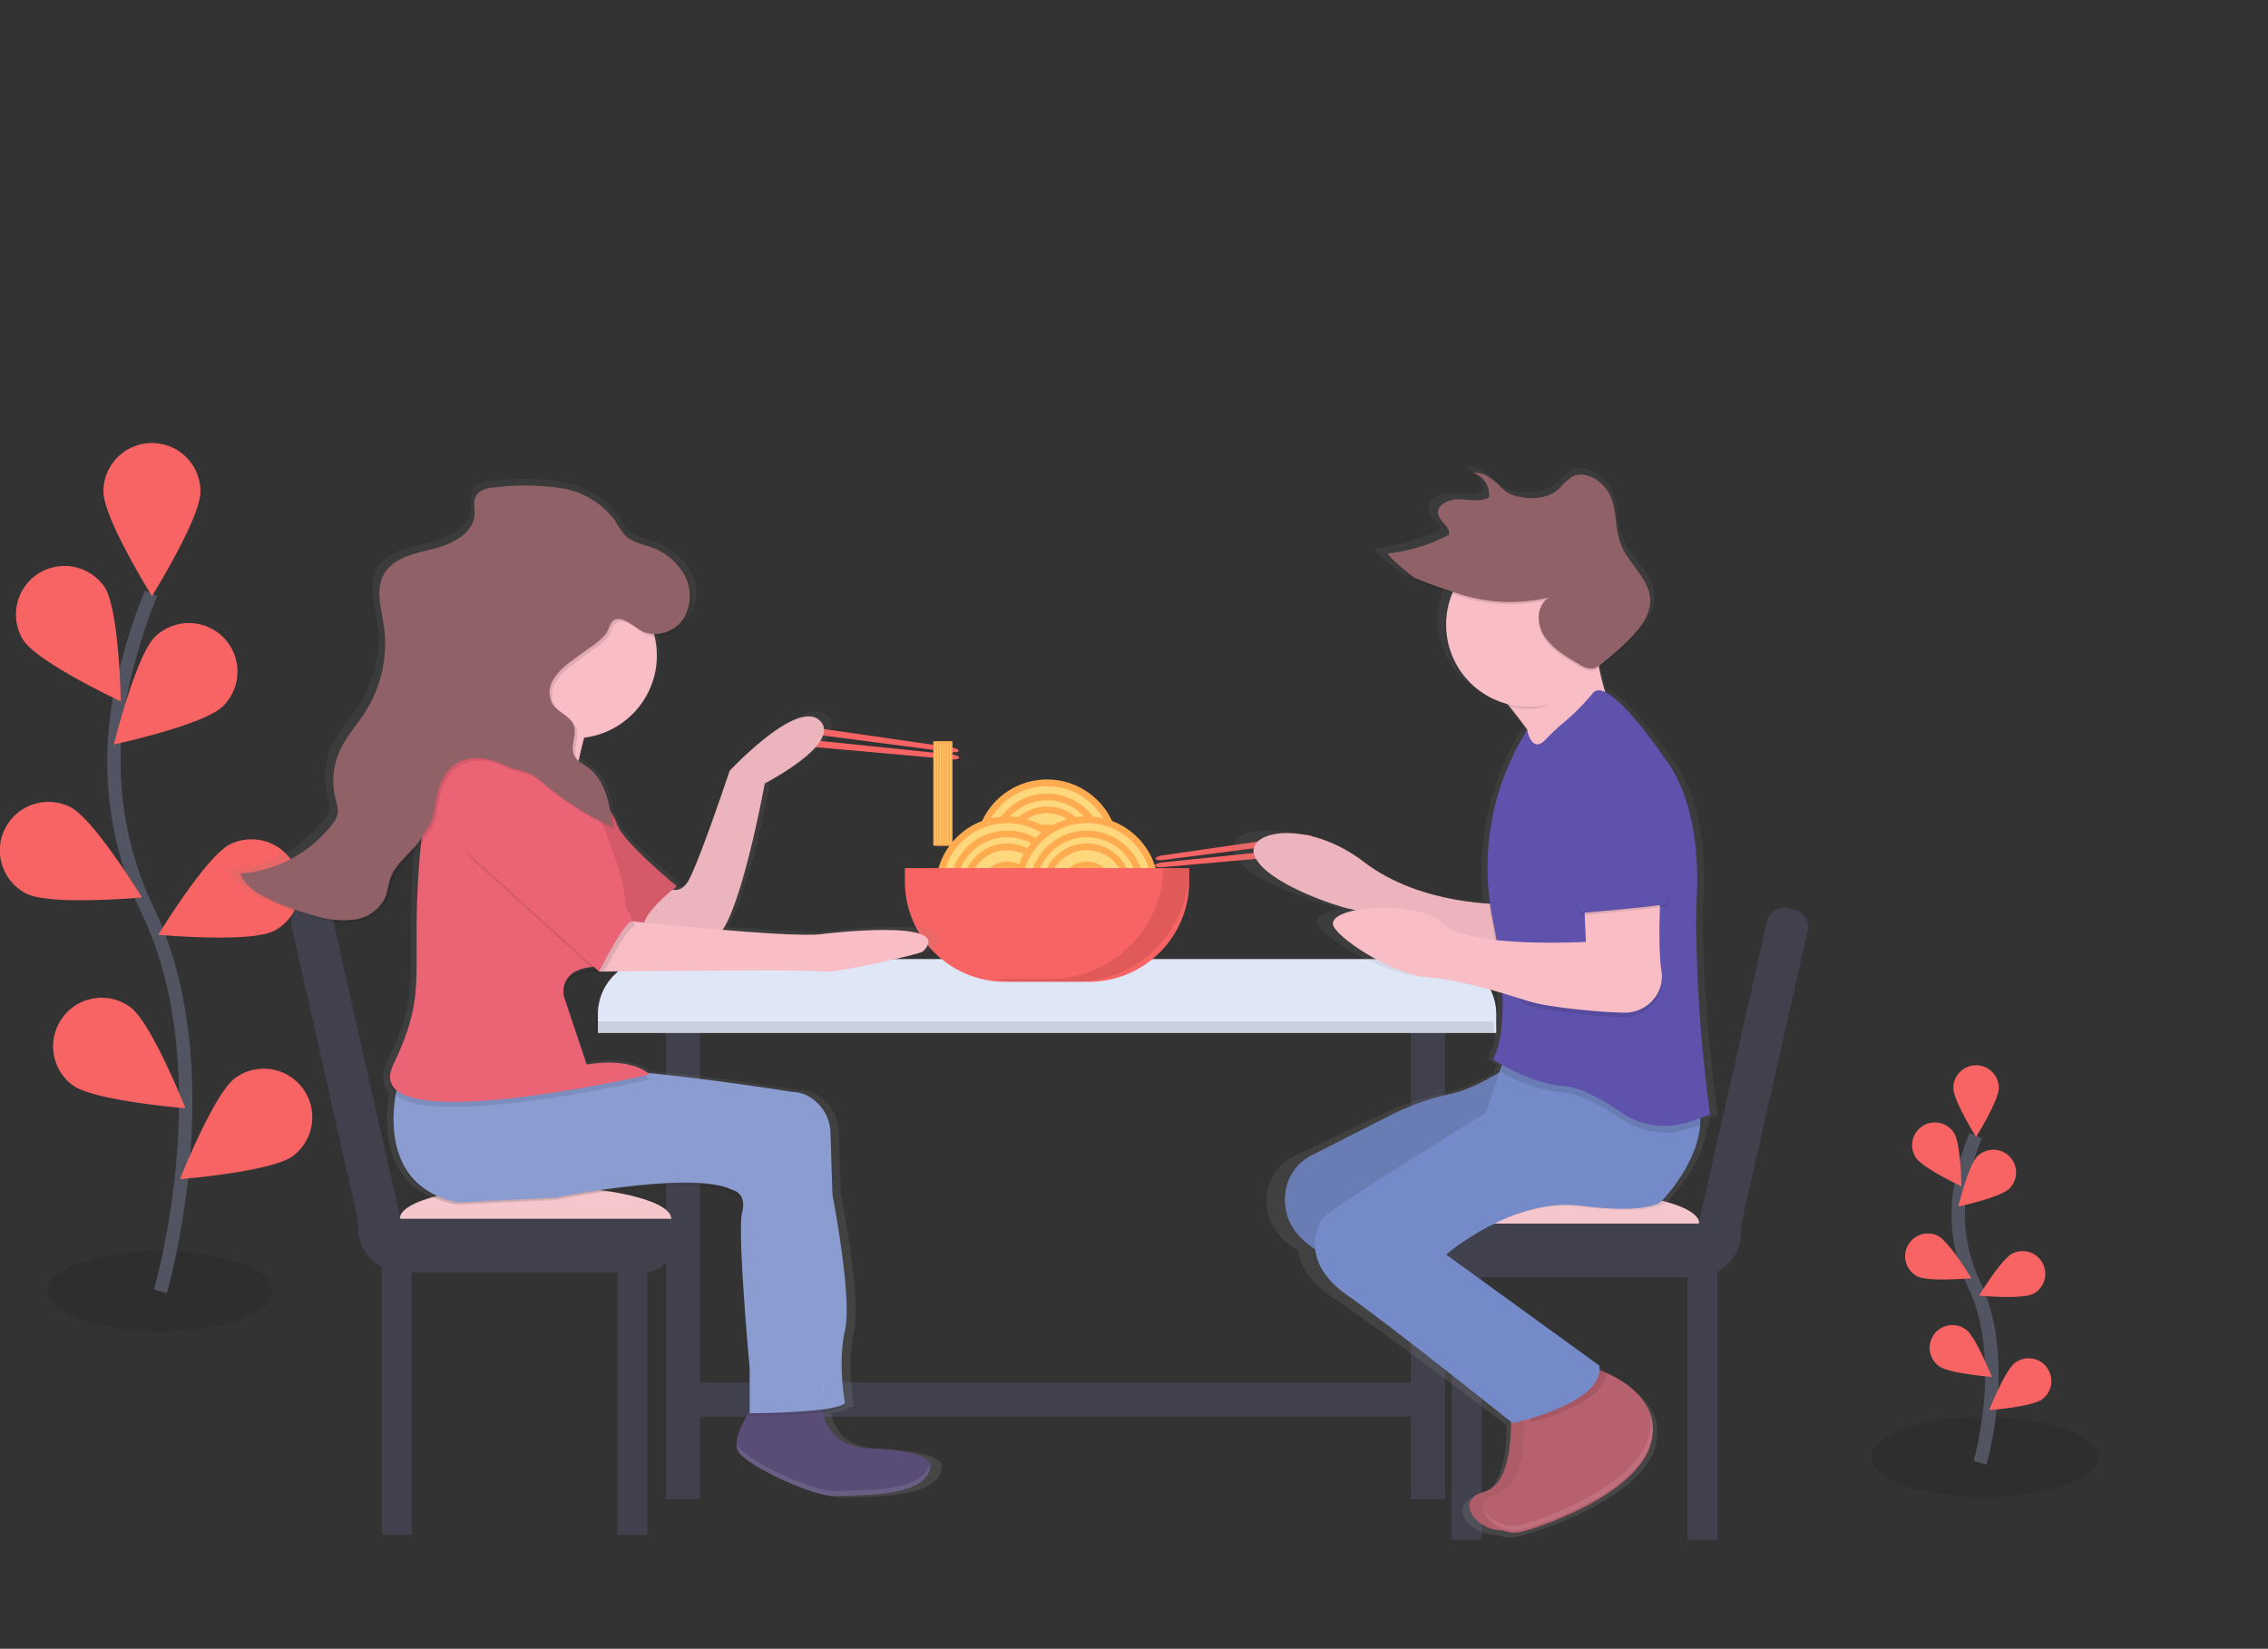 <svg xmlns="http://www.w3.org/2000/svg" xmlns:xlink="http://www.w3.org/1999/xlink" width="339.1" height="246.561" viewBox="0 0 339.1 246.561">
  <rect x="0" y="0" width="339.1" height="246.561" fill="#333333" stroke="none"/>
  <defs>
    <linearGradient id="linear-gradient" x1="0.5" y1="1" x2="0.5" gradientUnits="objectBoundingBox">
      <stop offset="0" stop-color="gray" stop-opacity="0.251"/>
      <stop offset="0.54" stop-color="gray" stop-opacity="0.122"/>
      <stop offset="1" stop-color="gray" stop-opacity="0.102"/>
    </linearGradient>
    <linearGradient id="linear-gradient-2" x1="0.5" y1="1" x2="0.5" y2="0" xlink:href="#linear-gradient"/>
  </defs>
  <g id="Illustration" transform="translate(-0.004 0)">
    <ellipse id="Ellipse_29" data-name="Ellipse 29" cx="16.884" cy="6.003" rx="16.884" ry="6.003" transform="translate(7.082 187.064)" opacity="0.1"/>
    <ellipse id="Ellipse_30" data-name="Ellipse 30" cx="16.884" cy="6.003" rx="16.884" ry="6.003" transform="translate(279.847 211.884)" opacity="0.1"/>
    <path id="Path_252" data-name="Path 252" d="M364.533,128.345a112.742,112.742,0,0,1-79.415,1.043c-36.665-13.237-84.548-16.625-102.291,44.034C152.544,277.056,214.5,314.047,214.5,314.047s43.253,9.7,67.2,27.213c34.02,24.883,75.682,33.2,114.928,21.533,25.1-7.463,46.608-19.706,52.757-39.738,17.2-56.025,6.281-89.7,37.408-104.471s13.807-69.495-8.329-70.737-74.29,11.451-90.424-13.8C382.288,125.088,373.489,124.882,364.533,128.345Z" transform="translate(-164.59 -121.43)" opacity="0"/>
    <path id="Path_253" data-name="Path 253" d="M931.714,622.965s4.5-15.323-.848-26.6a24.2,24.2,0,0,1-1.958-15.184,40.7,40.7,0,0,1,2.15-7.129" transform="translate(-635.666 -404.226)" fill="none" stroke="#535461" stroke-miterlimit="10" stroke-width="2"/>
    <path id="Path_254" data-name="Path 254" d="M926.5,549.4c0,1.876,3.4,7.324,3.4,7.324s3.4-5.444,3.4-7.324a3.4,3.4,0,0,0-6.8,0Z" transform="translate(-634.444 -386.697)" fill="#f86464"/>
    <path id="Path_255" data-name="Path 255" d="M910.626,574.051c1.021,1.576,6.836,4.3,6.836,4.3s-.105-6.42-1.126-8a3.4,3.4,0,0,0-5.707,3.7Z" transform="translate(-624.187 -400.948)" fill="#f86464"/>
    <path id="Path_256" data-name="Path 256" d="M909.067,619.443c1.677.844,8.071.263,8.071.263s-3.332-5.489-5.009-6.333a3.4,3.4,0,0,0-3.062,6.071Z" transform="translate(-622.384 -428.567)" fill="#f86464"/>
    <path id="Path_257" data-name="Path 257" d="M918.455,655.686c1.5,1.126,7.909,1.621,7.909,1.621s-2.356-5.973-3.865-7.088a3.4,3.4,0,0,0-4.045,5.467Z" transform="translate(-628.557 -451.4)" fill="#f86464"/>
    <path id="Path_258" data-name="Path 258" d="M936.074,585.5c-1.347,1.309-7.624,2.664-7.624,2.664s1.538-6.232,2.885-7.542a3.4,3.4,0,1,1,4.739,4.878Z" transform="translate(-635.663 -407.73)" fill="#f86464"/>
    <path id="Path_259" data-name="Path 259" d="M944.821,626.444c-1.677.844-8.071.263-8.071.263s3.332-5.489,5.009-6.315a3.4,3.4,0,0,1,3.062,6.071Z" transform="translate(-640.848 -432.953)" fill="#f86464"/>
    <path id="Path_260" data-name="Path 260" d="M948.719,668.926c-1.5,1.126-7.909,1.621-7.909,1.621s2.356-5.973,3.865-7.088a3.4,3.4,0,0,1,4.045,5.467Z" transform="translate(-643.385 -459.672)" fill="#f86464"/>
    <path id="Path_261" data-name="Path 261" d="M200.42,462.282s9.639-32.688-1.8-56.776a51.748,51.748,0,0,1-4.176-32.406,86.872,86.872,0,0,1,4.589-15.211" transform="translate(-176.446 -269.17)" fill="none" stroke="#535461" stroke-miterlimit="10" stroke-width="2"/>
    <path id="Path_262" data-name="Path 262" d="M189.324,305.256c0,4.007,7.256,15.631,7.256,15.631s7.253-11.631,7.253-15.631a7.256,7.256,0,0,0-14.513,0Z" transform="translate(-173.856 -231.751)" fill="#f86464"/>
    <path id="Path_263" data-name="Path 263" d="M155.574,358.093c2.18,3.377,14.588,9.177,14.588,9.177s-.225-13.7-2.405-17.064a7.256,7.256,0,0,0-12.183,7.879Z" transform="translate(-152.101 -262.386)" fill="#f86464"/>
    <path id="Path_264" data-name="Path 264" d="M152.1,454.771c3.579,1.8,17.226.559,17.226.559s-7.129-11.714-10.689-13.507a7.257,7.257,0,1,0-6.536,12.959Z" transform="translate(-148.11 -321.124)" fill="#f86464"/>
    <path id="Path_265" data-name="Path 265" d="M172.1,532.1c3.223,2.383,16.884,3.459,16.884,3.459s-5.028-12.757-8.254-15.128A7.257,7.257,0,0,0,172.1,532.1Z" transform="translate(-161.259 -369.836)" fill="#f86464"/>
    <path id="Path_266" data-name="Path 266" d="M209.759,382.236c-2.874,2.791-16.269,5.684-16.269,5.684s3.279-13.3,6.153-16.1a7.263,7.263,0,0,1,10.13,10.412Z" transform="translate(-176.461 -276.59)" fill="#f86464"/>
    <path id="Path_267" data-name="Path 267" d="M228.416,469.651c-3.579,1.8-17.226.559-17.226.559s7.129-11.714,10.69-13.507a7.257,7.257,0,0,1,6.536,12.959Z" transform="translate(-187.52 -330.421)" fill="#f86464"/>
    <path id="Path_268" data-name="Path 268" d="M236.734,560.37c-3.223,2.383-16.884,3.459-16.884,3.459s5.028-12.757,8.254-15.128a7.257,7.257,0,0,1,8.63,11.669Z" transform="translate(-192.931 -387.499)" fill="#f86464"/>
    <path id="Path_269" data-name="Path 269" d="M489.977,414.963l-20.91-2.709c-.848-.109-1.5-.431-1.478-.713h0c.038-.281.75-.413,1.617-.289l20.865,3.02c.574.083,1.009.3.983.492h0C491.028,414.944,490.548,415.038,489.977,414.963Z" transform="translate(-347.717 -302.481)" fill="#f86464"/>
    <path id="Path_270" data-name="Path 270" d="M490.015,418.519l-20.974-2.169c-.852-.086-1.576.071-1.6.353h0c-.026.281.653.578,1.5.653l21.011,1.876c.578.053,1.051-.06,1.069-.251h0C491.035,418.778,490.589,418.579,490.015,418.519Z" transform="translate(-347.623 -305.681)" fill="#f86464"/>
    <path id="Path_271" data-name="Path 271" d="M609.669,457.963l20.906-2.709c.848-.109,1.5-.432,1.478-.713h0c-.038-.281-.75-.413-1.617-.289l-20.865,3.02c-.574.083-1.009.3-.983.492h0C608.614,457.944,609.095,458.038,609.669,457.963Z" transform="translate(-435.813 -329.348)" fill="#f86464"/>
    <path id="Path_272" data-name="Path 272" d="M609.435,461.519l20.974-2.169c.852-.086,1.576.071,1.6.353h0c.026.281-.653.578-1.5.653L609.5,462.232c-.578.052-1.051-.06-1.069-.251h0C608.414,461.778,608.861,461.579,609.435,461.519Z" transform="translate(-435.714 -332.547)" fill="#f86464"/>
    <rect id="Rectangle_338" data-name="Rectangle 338" width="5.099" height="73.112" transform="translate(99.596 151.071)" fill="#40414d"/>
    <rect id="Rectangle_339" data-name="Rectangle 339" width="5.099" height="73.112" transform="translate(210.963 151.071)" fill="#40414d"/>
    <path id="Path_273" data-name="Path 273" d="M246.5,386.78H364.318a8.254,8.254,0,0,1,8.254,8.254v1.1H238.25v-1.1A8.254,8.254,0,0,1,246.5,386.78Z" transform="translate(-148.856 -241.659)" fill="#dfe6f5"/>
    <path id="Path_274" data-name="Path 274" d="M245.5,386.78H363.318a8.254,8.254,0,0,1,8.254,8.254v1.1H237.25v-1.1A8.254,8.254,0,0,1,245.5,386.78Z" transform="translate(-148.231 -241.659)" opacity="0.1"/>
    <path id="Path_275" data-name="Path 275" d="M246.5,382.24H364.318a8.254,8.254,0,0,1,8.254,8.254v1.1H238.25v-1.1A8.254,8.254,0,0,1,246.5,382.24Z" transform="translate(-148.856 -238.823)" fill="#dfe6f5"/>
    <circle id="Ellipse_31" data-name="Ellipse 31" cx="10.202" cy="10.202" r="10.202" transform="translate(146.354 117.063)" fill="#ffd77c" stroke="#ffab50" stroke-miterlimit="10" stroke-width="1"/>
    <circle id="Ellipse_32" data-name="Ellipse 32" cx="8.086" cy="8.086" r="8.086" transform="translate(148.47 119.179)" fill="#ffd77c" stroke="#ffab50" stroke-miterlimit="10" stroke-width="1"/>
    <circle id="Ellipse_33" data-name="Ellipse 33" cx="6.161" cy="6.161" r="6.161" transform="translate(150.395 121.104)" fill="#ffd77c" stroke="#ffab50" stroke-miterlimit="10" stroke-width="1"/>
    <circle id="Ellipse_34" data-name="Ellipse 34" cx="3.463" cy="3.463" r="3.463" transform="translate(153.092 123.802)" fill="#ffd77c" stroke="#ffab50" stroke-miterlimit="10" stroke-width="1"/>
    <circle id="Ellipse_35" data-name="Ellipse 35" cx="10.202" cy="10.202" r="10.202" transform="translate(140.403 122.59)" fill="#ffd77c" stroke="#ffab50" stroke-miterlimit="10" stroke-width="1"/>
    <circle id="Ellipse_36" data-name="Ellipse 36" cx="8.086" cy="8.086" r="8.086" transform="translate(142.519 124.706)" fill="#ffd77c" stroke="#ffab50" stroke-miterlimit="10" stroke-width="1"/>
    <circle id="Ellipse_37" data-name="Ellipse 37" cx="6.161" cy="6.161" r="6.161" transform="translate(144.444 126.631)" fill="#ffd77c" stroke="#ffab50" stroke-miterlimit="10" stroke-width="1"/>
    <circle id="Ellipse_38" data-name="Ellipse 38" cx="3.463" cy="3.463" r="3.463" transform="translate(147.142 129.328)" fill="#ffd77c" stroke="#ffab50" stroke-miterlimit="10" stroke-width="1"/>
    <circle id="Ellipse_39" data-name="Ellipse 39" cx="10.202" cy="10.202" r="10.202" transform="translate(152.304 122.59)" fill="#ffd77c" stroke="#ffab50" stroke-miterlimit="10" stroke-width="1"/>
    <circle id="Ellipse_40" data-name="Ellipse 40" cx="8.086" cy="8.086" r="8.086" transform="translate(154.42 124.706)" fill="#ffd77c" stroke="#ffab50" stroke-miterlimit="10" stroke-width="1"/>
    <circle id="Ellipse_41" data-name="Ellipse 41" cx="6.161" cy="6.161" r="6.161" transform="translate(156.345 126.631)" fill="#ffd77c" stroke="#ffab50" stroke-miterlimit="10" stroke-width="1"/>
    <circle id="Ellipse_42" data-name="Ellipse 42" cx="3.463" cy="3.463" r="3.463" transform="translate(159.043 129.328)" fill="#ffd77c" stroke="#ffab50" stroke-miterlimit="10" stroke-width="1"/>
    <path id="Path_276" data-name="Path 276" d="M360.6,346h42.507v2A15.008,15.008,0,0,1,388.1,363H375.608A15.008,15.008,0,0,1,360.6,348Z" transform="translate(-225.3 -216.18)" fill="#f86464"/>
    <path id="Path_277" data-name="Path 277" d="M569.431,467.42A17,17,0,0,1,552.438,484H544a17.037,17.037,0,0,0,3.752.428h8.5a17,17,0,0,0,17.012-17Z" transform="translate(-395.459 -337.604)" opacity="0.1"/>
    <rect id="Rectangle_340" data-name="Rectangle 340" width="5.099" height="110.519" transform="translate(213.515 206.755) rotate(90)" fill="#40414d"/>
    <rect id="Rectangle_341" data-name="Rectangle 341" width="4.461" height="40.589" transform="translate(57.097 188.948)" fill="#40414d"/>
    <rect id="Rectangle_342" data-name="Rectangle 342" width="4.461" height="40.589" transform="translate(92.332 188.948)" fill="#40414d"/>
    <path id="Path_278" data-name="Path 278" d="M348.016,599.018c0,2.709-9.185,4.908-20.516,4.908s-20.07-2.195-20.07-4.908,8.738-4.908,20.07-4.908S348.016,596.32,348.016,599.018Z" transform="translate(-247.651 -416.759)" fill="#f6c6cd"/>
    <path id="Path_279" data-name="Path 279" d="M142.66,485.75h46.833v4.09a3.94,3.94,0,0,1-3.94,3.94H149.414a6.754,6.754,0,0,1-6.754-6.754Z" transform="translate(-89.131 -303.496)" fill="#40414d"/>
    <path id="Path_280" data-name="Path 280" d="M2.634,0h.991A2.626,2.626,0,0,1,6.251,2.626V55.748H4.75A4.75,4.75,0,0,1,0,51V2.626A2.626,2.626,0,0,1,2.634,0Z" transform="translate(43.007 135.904) rotate(-12.72)" fill="#40414d"/>
    <rect id="Rectangle_343" data-name="Rectangle 343" width="4.461" height="40.589" transform="translate(256.761 230.258) rotate(180)" fill="#40414d"/>
    <rect id="Rectangle_344" data-name="Rectangle 344" width="4.461" height="40.589" transform="translate(221.525 230.258) rotate(180)" fill="#40414d"/>
    <path id="Path_281" data-name="Path 281" d="M717.13,600.919c0,2.709,9.185,4.908,20.516,4.908s20.07-2.195,20.07-4.908S748.973,596,737.646,596,717.13,598.21,717.13,600.919Z" transform="translate(-503.63 -417.94)" fill="#f6c6cd"/>
    <path id="Path_282" data-name="Path 282" d="M6.754,0H42.893a3.94,3.94,0,0,1,3.94,3.94v4.09H0V6.754A6.754,6.754,0,0,1,6.754,0Z" transform="translate(260.329 191.008) rotate(180)" fill="#40414d"/>
    <path id="Path_283" data-name="Path 283" d="M4.743,0h1.5V53.129a2.626,2.626,0,0,1-2.626,2.626H2.626A2.626,2.626,0,0,1,0,53.129V4.75A4.75,4.75,0,0,1,4.743,0Z" transform="translate(258.575 191.001) rotate(-167.28)" fill="#40414d"/>
    <path id="Path_284" data-name="Path 284" d="M710.577,404.665l1.317-.416a222.959,222.959,0,0,1-2.229-28.515V374.57c.026-.84.056-1.673.1-2.488.053-1.043.064-2.037.056-3,.124-12.978-4.99-18.46-4.99-18.46s-6-8.562-9.6-10.228c-.311-.975-.668-2.229-.983-3.684.116-.079.229-.158.338-.24a48.561,48.561,0,0,0,4.259-3.553c1.846-1.73,3.617-3.838,3.519-6.217a4.57,4.57,0,0,0-.023-.694c-.341-2.87-3.324-5.031-4.529-7.752-1.013-2.285-.709-4.829-1.595-7.148s-3.977-4.476-6.311-3.257a12.449,12.449,0,0,0-2.094,1.85c-1.778,1.5-4.645,1.64-7.076.957s-3.152-3.467-6.551-3.474a3.953,3.953,0,0,1,.859.409,5.41,5.41,0,0,0-.859-.075,3.752,3.752,0,0,1,2.6,3.155,2.571,2.571,0,0,1-.03.27c-1.358.732-3.144.315-4.773.289s-3.482.8-3.321,2.127a1.287,1.287,0,0,0,0,.458c.214,1.009,1.565,1.771,1.73,2.705v.075a28.051,28.051,0,0,1-9.624,2.806c-.109,0-.06.131.1.323h-.1c-.612.064,3.666,3.444,4.154,3.666a59.715,59.715,0,0,0,5.812,2.03l.165.053a11.833,11.833,0,0,0-.964,4.686,12.528,12.528,0,0,0,9.778,12.006c1.051,1.227,2.154,2.574,3.159,3.913h-.071a40.746,40.746,0,0,0-6,26.26c-4.157-.236-13.091-1.332-19.886-6.307-9.166-6.7-19.39-4.694-17.259-.672s13.046,7.373,14.805,7.71c.165.03.548.12,1.1.255-2.169.409-3.654,1.126-3.564,2.09.176,1.842,9.519,7.71,15.158,8.044a59.308,59.308,0,0,1,11.748,2.379c.341,7.71-1.523,10.022-1.523,10.022s.555.341,1.475.825l-.394,1.126a28.648,28.648,0,0,1-7.677,3.253,42.171,42.171,0,0,0-9.47,3.152l-12.693,6.135a7.35,7.35,0,0,0-4.2,5.774c-.278,2.6.507,5.849,4.754,8.427.263,2.112,1.553,4.577,4.941,6.836,6.566,4.367,23.822,17.451,26.17,19.237.045,3.193-.375,9.6-4.315,10.6-4.938,1.253-.964,6,3.028,5.816a5.232,5.232,0,0,0,2.968.218c4.232-1.006,19.743-6.378,20.8-14.415a7.68,7.68,0,0,0,.06-1.051,7.007,7.007,0,0,0-.983-3.906,7.034,7.034,0,0,1,.4,1.126c-1.283-2.927-4.409-4.765-6.84-5.8v-.083c-.375-.146-.75-.266-1.058-.375a3.139,3.139,0,0,0-.049-.649l-24.324-16.76s10.577-8.716,21.507-7.373,12.671-.642,12.671-.642,5.606-5.332,6.168-11.47l.353-.094S710.63,405.374,710.577,404.665Z" transform="translate(-455.04 -237.486)" fill="url(#linear-gradient)"/>
    <path id="Path_285" data-name="Path 285" d="M739.774,671.741s.994,10.945-3.981,12.273-.33,6.634,3.647,5.628,18.576-6.3,19.571-14.258-9.95-10.614-9.95-10.614Z" transform="translate(-513.942 -460.908)" fill="#b8616e"/>
    <path id="Path_286" data-name="Path 286" d="M739.774,671.741s.994,10.945-3.981,12.273-.33,6.634,3.647,5.628,18.576-6.3,19.571-14.258-9.95-10.614-9.95-10.614Z" transform="translate(-513.942 -460.908)" opacity="0.05"/>
    <path id="Path_287" data-name="Path 287" d="M745.1,672.621s.994,10.945-3.981,12.273-.33,6.634,3.647,5.628,18.576-6.3,19.57-14.258-9.95-10.614-9.95-10.614Z" transform="translate(-517.272 -461.458)" fill="#b8616e"/>
    <path id="Path_288" data-name="Path 288" d="M767.279,666.55,758,673.517s.041.473.068,1.227c3.5-.961,11.14-3.512,11.256-7.5A17.981,17.981,0,0,0,767.279,666.55Z" transform="translate(-529.166 -462.02)" opacity="0.1"/>
    <rect id="Rectangle_345" data-name="Rectangle 345" width="3.981" height="2.987" transform="translate(228.328 109.165)" fill="#f8bdc5"/>
    <path id="Path_289" data-name="Path 289" d="M696.535,541s-6.322,4.968-11.515,6.146a38.329,38.329,0,0,0-8.911,3.118l-11.943,6.071a7.256,7.256,0,0,0-3.955,5.714c-.341,3.377,1.017,7.819,9.121,10.461l25.54,21.229,7.962-6.634-27.2-20.891,20.9-12.937Z" transform="translate(-468.038 -383.577)" fill="#758ac8"/>
    <path id="Path_290" data-name="Path 290" d="M696.535,541s-6.322,4.968-11.515,6.146a38.329,38.329,0,0,0-8.911,3.118l-11.943,6.071a7.256,7.256,0,0,0-3.955,5.714c-.341,3.377,1.017,7.819,9.121,10.461l25.54,21.229,7.962-6.634-27.2-20.891,20.9-12.937Z" transform="translate(-468.038 -383.577)" opacity="0.1"/>
    <path id="Path_291" data-name="Path 291" d="M685.063,464.077s-12.273.33-20.9-6.3-18.242-4.645-16.254-.664,12.273,7.3,13.931,7.628,25.54,6.968,25.54,6.968Z" transform="translate(-460.217 -328.873)" fill="#f8bdc5"/>
    <path id="Path_292" data-name="Path 292" d="M685.063,464.077s-12.273.33-20.9-6.3-18.242-4.645-16.254-.664,12.273,7.3,13.931,7.628,25.54,6.968,25.54,6.968Z" transform="translate(-460.217 -328.873)" opacity="0.05"/>
    <path id="Path_293" data-name="Path 293" d="M701.65,533.06,697.669,545s-22.388,13.766-24.215,15.59c-1.418,1.418-3.317,6.967,3.317,11.609s24.876,19.24,24.876,19.24,13.931-3,12.937-8.63L691.7,566.228s9.95-8.63,20.235-7.3,11.943-.664,11.943-.664,7.962-7.969,5.305-15.586S701.65,533.06,701.65,533.06Z" transform="translate(-475.476 -378.616)" fill="#758ac8"/>
    <path id="Path_294" data-name="Path 294" d="M737.65,372.424s11.279,12.273,10.614,15.92,8.956-10.614,8.956-10.614A36.894,36.894,0,0,1,754.9,362.47Z" transform="translate(-516.451 -272.031)" fill="#f8bdc5"/>
    <path id="Path_295" data-name="Path 295" d="M749.525,406.665a32.969,32.969,0,0,1,2.428-2.315,33.654,33.654,0,0,0,4.649-4.641c2.322-3,10.945,9.95,10.945,9.95s5.305,5.969,4.645,20.235.829,33.337.829,33.337l-2.007.559a11.492,11.492,0,0,1-10.168-1.445c-2.649-1.831-6-3.752-8.555-3.925a23.121,23.121,0,0,1-9.455-3.152s2.157-5.14-1.159-21.728a38.734,38.734,0,0,1,5.136-28.377S747.48,408.773,749.525,406.665Z" transform="translate(-518.484 -295.016)" opacity="0.1"/>
    <path id="Path_296" data-name="Path 296" d="M774.2,460.065l-1.989.664-1.182.394a11.489,11.489,0,0,1-10.168-1.445c-2.645-1.827-6-3.752-8.555-3.925-4.968-.334-10.6-3.981-10.6-3.981s3.317-4.311,0-20.9a38.672,38.672,0,0,1,5.14-28.362s.668,3.591,2.713,1.478a32.574,32.574,0,0,1,2.424-2.311,33.656,33.656,0,0,0,4.649-4.641c2.323-3,10.945,9.95,10.945,9.95s5.305,5.969,4.645,20.235c-.071,1.5-.1,3.047-.105,4.611A227.523,227.523,0,0,0,774.2,460.065Z" transform="translate(-518.51 -293.348)" fill="#5e52ad"/>
    <path id="Path_297" data-name="Path 297" d="M743.372,475.812l.33,7.3s-17.582.994-21.229-2.653,9.943,10.727,12.944,11.609c2.818.829,10.093,1.561,13.909,1.636a5.628,5.628,0,0,0,5.253-3.185,5.308,5.308,0,0,0,.413-3.1c-.664-4.311,0-13.6,0-13.6Z" transform="translate(-506.583 -341.603)" opacity="0.1"/>
    <path id="Path_298" data-name="Path 298" d="M716.776,474.042l.33,7.3s-17.582.994-21.229-2.653-16.843-2.84-16.584,0c.165,1.823,8.956,7.628,14.258,7.962s12.269,2.765,15.271,3.647c2.818.829,10.093,1.561,13.909,1.636a5.628,5.628,0,0,0,5.253-3.185,5.309,5.309,0,0,0,.413-3.1c-.664-4.311,0-13.6,0-13.6Z" transform="translate(-479.988 -340.497)" fill="#f8bdc5"/>
    <path id="Path_299" data-name="Path 299" d="M778.615,420.768s-7.628.994-6.634,12.273,2.323,12.273,2.323,12.273,11.279-.994,12.6-1.328.664-12.6.664-12.6S787.237,420.438,778.615,420.768Z" transform="translate(-537.845 -308.451)" opacity="0.1"/>
    <path id="Path_300" data-name="Path 300" d="M778.615,419.887s-7.628.994-6.634,12.273,2.323,12.273,2.323,12.273,11.279-.994,12.6-1.328.664-12.6.664-12.6S787.237,419.55,778.615,419.887Z" transform="translate(-537.845 -307.901)" fill="#5e52ad"/>
    <path id="Path_301" data-name="Path 301" d="M754.93,370.119c-.522-2.626.548-3.437.829-6.8L738.5,373.27s1.977,2.154,4.225,4.919a12.3,12.3,0,0,0,3.073.375C750.319,378.583,752.792,373.728,754.93,370.119Z" transform="translate(-516.982 -272.562)" opacity="0.1"/>
    <circle id="Ellipse_43" data-name="Ellipse 43" cx="12.273" cy="12.273" r="12.273" transform="translate(216.22 81.137)" fill="#f8bdc5"/>
    <path id="Path_302" data-name="Path 302" d="M725.266,329.333c-1.876,1.193-1.9,3.891-.694,5.759s3.291,3.1,5.294,4.266a3.208,3.208,0,0,0,1.876.612,2.765,2.765,0,0,0,1.343-.679,46.308,46.308,0,0,0,4.007-3.516c1.824-1.793,3.576-4,3.291-6.506-.323-2.84-3.129-4.979-4.262-7.669-.953-2.251-.668-4.776-1.5-7.076s-3.752-4.427-5.936-3.223a11.966,11.966,0,0,0-1.97,1.831c-1.673,1.478-4.371,1.625-6.66.949s-2.968-3.433-6.161-3.441a3.58,3.58,0,0,1,2.416,3.722c-1.279.724-2.96.311-4.5.285s-3.377.837-3.11,2.225c.233,1.126,1.857,1.962,1.617,3.088a25.424,25.424,0,0,1-9.057,2.776c-.574.064,3.448,3.407,3.906,3.628a53.931,53.931,0,0,0,5.467,2.007A24.831,24.831,0,0,0,725.266,329.333Z" transform="translate(-493.678 -239.648)" opacity="0.1"/>
    <path id="Path_303" data-name="Path 303" d="M725.266,328.443c-1.876,1.193-1.9,3.891-.694,5.759s3.291,3.1,5.294,4.266a3.207,3.207,0,0,0,1.876.612,2.765,2.765,0,0,0,1.343-.679,46.322,46.322,0,0,0,4.007-3.516c1.824-1.793,3.576-4,3.291-6.506-.323-2.84-3.129-4.979-4.262-7.669-.953-2.251-.668-4.776-1.5-7.076s-3.752-4.427-5.936-3.223a11.964,11.964,0,0,0-1.97,1.831c-1.673,1.478-4.371,1.625-6.66.949s-2.968-3.433-6.161-3.441a3.58,3.58,0,0,1,2.416,3.722c-1.279.724-2.96.311-4.5.285s-3.377.837-3.11,2.225c.233,1.126,1.857,1.962,1.617,3.088a25.423,25.423,0,0,1-9.057,2.776c-.574.064,3.448,3.407,3.906,3.628a53.938,53.938,0,0,0,5.467,2.007A24.862,24.862,0,0,0,725.266,328.443Z" transform="translate(-493.678 -239.092)" fill="#916168"/>
    <path id="Path_304" data-name="Path 304" d="M763.7,680.89a7.319,7.319,0,0,1,.537,3.906c-.994,7.962-15.59,13.267-19.57,14.258a5.276,5.276,0,0,1-5.339-2.176,5.169,5.169,0,0,0,5.673,2.84c3.981-.994,18.576-6.3,19.57-14.258A7.283,7.283,0,0,0,763.7,680.89Z" transform="translate(-517.501 -470.98)" fill="#fff" opacity="0.1"/>
    <path id="Path_305" data-name="Path 305" d="M345.879,459.638h0c-.3-.668-1.835-1.97-9.252-2.251-5.08-.191-6.81-2.874-7.279-5.493a7.613,7.613,0,0,0,3.4-.934s-.023-.12-.06-.334l.06-.045a35.158,35.158,0,0,1-.507-5.718,22,22,0,0,1,.518-4.878,14.386,14.386,0,0,0,.259-3.215c.041-6.378-2.2-17.589-2.2-17.589l-.308-9.316a6.472,6.472,0,0,0-3.523-5.59,5.3,5.3,0,0,0-2.383-.593s-11.759-1.853-22.343-2.863c-.75-.6-3.4-2.232-9.459-1.3l-3.489-10.213a2.9,2.9,0,0,1-.06-.375c.124-1.3.991-3.253,5.031-3.377l.844.75s.15-.3.4-.75c5.013-.056,32.32-.334,33.727,0,1.55.375,15.124-2.649,15.515-3.024,5.275-5.144-15.515-2.649-15.515-2.649-2.045.334-8.652-.064-15.421-.615,3.351-5.024,6.5-22.077,6.5-22.077s12.006-6.052,8.532-9.455-13.961,7.564-13.961,7.564-4.266,12.483-6.206,16.265c-.75,1.5-1.722,1.808-2.589,1.636.394-.315.649-.5.649-.5s-8.532-6.81-9.309-9.455a6.317,6.317,0,0,0-.57-1.242c-.409-2.4-1.126-4.758-2.874-6.33a6.5,6.5,0,0,0-.968-.852c-.473-.338-1.009-.63-1.456-1h0c.251-1.156.544-2.356.848-3.519a12.605,12.605,0,0,0,11.256-12.382,12.212,12.212,0,0,0-.341-2.855,5.5,5.5,0,0,0,4.878-2.349,6.452,6.452,0,0,0,.165-6.513,8.064,8.064,0,0,0-1.718-2.169,10.165,10.165,0,0,0-3.94-2.461,11.089,11.089,0,0,1-3.73-1.587,16.535,16.535,0,0,1-1.242-1.876,9.6,9.6,0,0,0-1.5-1.748,13.722,13.722,0,0,0-7.223-3.647,38.623,38.623,0,0,0-10.025-.184c-1.249.086-2.716.308-3.279,1.4-.424.818-.146,1.8-.2,2.709-.176,2.9-3.493,4.5-6.378,5.2s-6.326,1.309-7.718,3.853c-1.264,2.3-.375,5.08.03,7.658a18.734,18.734,0,0,1-2.825,12.978c-1.268,1.94-2.9,3.666-3.906,5.748a10.959,10.959,0,0,0-.728,7.451,5.25,5.25,0,0,1,.323,2.214,3.861,3.861,0,0,1-.878,1.647,19.886,19.886,0,0,1-14.145,7.328,4.052,4.052,0,0,0,1.291,1.947,9.324,9.324,0,0,0,2.679,1.85,40.454,40.454,0,0,0,8.217,3.058,14.317,14.317,0,0,0,5.861.5A6.141,6.141,0,0,0,262,374.861c.465-1.021.533-2.176.945-3.215.822-2.079,2.859-3.426,4.236-5.208a130.213,130.213,0,0,0-.657,13.822v3.955c0,5.212-.375,8.806-3.606,15.316a3.887,3.887,0,0,0-.484,2.251,2.469,2.469,0,0,0,.844,2.293,22.225,22.225,0,0,0-.326,3.932c-.045,4.743,1.557,11.11,10.052,12.723l15.124-.75s21.33-4.161,27.146-1.126a2.146,2.146,0,0,1,1.7,2.094,4.815,4.815,0,0,1-.146.934,14.687,14.687,0,0,0-.184,2.975c-.026,6.378,1.347,20.854,1.347,20.854v6.138c-.968,1.456-2.161,3.609-2.007,5.2v.105a.325.325,0,0,0,.023.139c.022.045,0,.083.026.124a.362.362,0,0,1,.034.12.932.932,0,0,0,.049.131c.019.041.026.068.041.1s.049.1.075.143l.045.079a1.817,1.817,0,0,0,.15.206c1.94,2.251,11.631,6.607,14.738,6.431,3.3-.188,14.348.375,14.738-4.54A.6.6,0,0,0,345.879,459.638Z" transform="translate(-205.089 -240.682)" fill="url(#linear-gradient-2)"/>
    <path id="Path_306" data-name="Path 306" d="M444.725,674.057s-4.5,5.628-2.626,7.879,11.256,6.555,14.258,6.378c3.189-.187,13.883.375,14.258-4.5,0,0,.75-2.251-9-2.626s-6.754-10.506-6.754-10.506Z" transform="translate(-331.505 -464.6)" fill="#594c76"/>
    <path id="Path_307" data-name="Path 307" d="M305.66,550.379s-4.5,15.383,9,18.01l14.633-.75s20.636-4.127,26.264-1.126c0,0,2.251.375,1.5,3.377s1.126,23.263,1.126,23.263v6.754s12.757,0,14.258-1.5c0,0-1.126-6,0-10.881s-1.876-20.261-1.876-20.261l-.3-9.26a6.438,6.438,0,0,0-3.4-5.553,5.027,5.027,0,0,0-2.3-.585s-25.514-4.127-34.519-3.377S305.66,550.379,305.66,550.379Z" transform="translate(-246.095 -388.198)" opacity="0.1"/>
    <path id="Path_308" data-name="Path 308" d="M305.66,549.379s-4.5,15.383,9,18.01l14.633-.75s20.636-4.127,26.264-1.126c0,0,2.251.375,1.5,3.377s1.126,23.263,1.126,23.263v6.754s12.757,0,14.258-1.5c0,0-1.126-6,0-10.881s-1.876-20.261-1.876-20.261l-.3-9.26a6.438,6.438,0,0,0-3.4-5.553,5.026,5.026,0,0,0-2.3-.585s-25.514-4.127-34.519-3.377S305.66,549.379,305.66,549.379Z" transform="translate(-246.095 -387.573)" fill="#8b9cd1"/>
    <path id="Path_309" data-name="Path 309" d="M404.862,431.235s3,3.752,4.878,0,6-16.134,6-16.134,10.13-10.881,13.507-7.5-8.254,9.38-8.254,9.38-4.127,22.887-7.879,23.262a71.214,71.214,0,0,1-9.38,0l-1.876-4.127Z" transform="translate(-306.65 -299.821)" fill="#f8bdc5"/>
    <path id="Path_310" data-name="Path 310" d="M404.862,431.235s3,3.752,4.878,0,6-16.134,6-16.134,10.13-10.881,13.507-7.5-8.254,9.38-8.254,9.38-4.127,22.887-7.879,23.262a71.214,71.214,0,0,1-9.38,0l-1.876-4.127Z" transform="translate(-306.65 -299.821)" opacity="0.05"/>
    <path id="Path_311" data-name="Path 311" d="M362.614,421.68s6.754,7.879,7.5,10.506,9,9.38,9,9.38-6,4.5-4.878,6.754-7.879-7.5-7.879-7.5L355.86,425.432Z" transform="translate(-277.909 -309.026)" fill="#eb6475"/>
    <path id="Path_312" data-name="Path 312" d="M362.614,421.68s6.754,7.879,7.5,10.506,9,9.38,9,9.38-6,4.5-4.878,6.754-7.879-7.5-7.879-7.5L355.86,425.432Z" transform="translate(-277.909 -309.026)" opacity="0.1"/>
    <path id="Path_313" data-name="Path 313" d="M357.107,392.134s-3.377,10.881-3.377,15.008-14.258-1.126-13.882-3.377,8.254-10.506,8.63-13.882S357.107,392.134,357.107,392.134Z" transform="translate(-267.901 -288.485)" fill="#f8bdc5"/>
    <path id="Path_314" data-name="Path 314" d="M323.165,417.3s-13.132-3.377-15.008,15.758,1.5,21.387-4.127,33.018,38.271,1.5,38.271,1.5-2.251-2.626-9.38-1.5l-3.377-10.13s-1.126-4.5,5.253-4.5,3.377-13.132,3.377-13.132-3.377-11.256-5.253-12.382S327.668,418.048,323.165,417.3Z" transform="translate(-245.215 -306.144)" opacity="0.1"/>
    <path id="Path_315" data-name="Path 315" d="M323.165,415.3s-13.132-3.377-15.008,15.758,1.5,21.386-4.127,33.018,38.271,1.5,38.271,1.5-2.251-2.626-9.38-1.5l-3.377-10.13s-1.126-4.5,5.253-4.5,3.377-13.132,3.377-13.132-3.377-11.256-5.253-12.382S327.668,416.048,323.165,415.3Z" transform="translate(-245.215 -304.894)" fill="#eb6475"/>
    <path id="Path_316" data-name="Path 316" d="M387.736,487.68s27.39,3,31.892,2.251c0,0,20.111-2.476,15.008,2.626-.375.375-13.507,3.377-15.008,3s-33.393,0-33.393,0l-.375-3.752Z" transform="translate(-296.653 -350.262)" fill="#f8bdc5"/>
    <path id="Path_317" data-name="Path 317" d="M333.007,438.513l19.886,18.01s3.752-7.5,4.878-7.5-13.507-22.137-13.507-22.137-3.752-4.5-6-2.251S329.255,425.381,333.007,438.513Z" transform="translate(-262.936 -310.475)" opacity="0.1"/>
    <path id="Path_318" data-name="Path 318" d="M332.007,436.513l19.886,18.01s3.752-7.5,4.878-7.5-13.507-22.137-13.507-22.137-3.752-4.5-6-2.251S328.255,423.381,332.007,436.513Z" transform="translate(-262.311 -309.225)" fill="#eb6475"/>
    <circle id="Ellipse_44" data-name="Ellipse 44" cx="12.382" cy="12.382" r="12.382" transform="translate(73.448 85.64)" fill="#f8bdc5"/>
    <path id="Path_319" data-name="Path 319" d="M305.286,337.887a5.117,5.117,0,0,0,5.913-2.052,6.525,6.525,0,0,0,.158-6.461,9.149,9.149,0,0,0-5.1-4.217c-1.291-.458-2.728-.72-3.718-1.666a10.96,10.96,0,0,1-1.467-2.131,12.273,12.273,0,0,0-8.056-4.979,36.631,36.631,0,0,0-9.7-.184c-1.208.086-2.626.3-3.174,1.384-.409.81-.143,1.782-.2,2.686-.169,2.878-3.377,4.472-6.18,5.163s-6.052,1.34-7.418,3.876c-1.223,2.277-.349,5.039.03,7.6a18.962,18.962,0,0,1-2.732,12.843c-1.227,1.925-2.806,3.636-3.778,5.7a11.121,11.121,0,0,0-.705,7.391,5.346,5.346,0,0,1,.315,2.195,3.86,3.86,0,0,1-.848,1.632,19.09,19.09,0,0,1-13.684,7.286c.428,1.61,1.985,2.626,3.467,3.377a38.531,38.531,0,0,0,7.947,3.032,13.535,13.535,0,0,0,5.669.5,5.978,5.978,0,0,0,4.5-3.182c.45-1.013.518-2.157.915-3.193.9-2.323,3.287-3.726,4.57-5.861,1.227-2.041,1.7-2.281,2.015-4.637s1-4.9,2.934-6.285c2.026-1.452,4.878-1.174,7.129-.06s3.643.679,5.523,2.315a45.774,45.774,0,0,0,10.96,7.061c-.375-3.272-.979-6.922-3.636-8.87-.75-.559-1.7-.987-2.1-1.842-.634-1.362.45-3.024-.041-4.446s-2.36-1.947-3.189-3.238a3.626,3.626,0,0,1,.146-3.711,10,10,0,0,1,2.743-2.746q1.384-1.047,2.807-2.045a10.027,10.027,0,0,0,2.281-1.989c.375-.514.623-1.64,1.144-2C302.052,335.219,304.071,337.41,305.286,337.887Z" transform="translate(-208.613 -242.976)" opacity="0.1"/>
    <path id="Path_320" data-name="Path 320" d="M304.286,336.887a5.117,5.117,0,0,0,5.913-2.052,6.525,6.525,0,0,0,.158-6.461,9.149,9.149,0,0,0-5.1-4.217c-1.291-.458-2.728-.72-3.718-1.666a10.962,10.962,0,0,1-1.467-2.131,12.272,12.272,0,0,0-8.056-4.979,36.631,36.631,0,0,0-9.7-.184c-1.208.086-2.626.3-3.174,1.385-.409.81-.143,1.782-.2,2.686-.169,2.878-3.377,4.472-6.18,5.163s-6.052,1.339-7.418,3.876c-1.223,2.277-.349,5.039.03,7.6a18.963,18.963,0,0,1-2.731,12.843c-1.227,1.925-2.807,3.636-3.778,5.7a11.121,11.121,0,0,0-.705,7.391,5.347,5.347,0,0,1,.315,2.195,3.861,3.861,0,0,1-.848,1.632,19.09,19.09,0,0,1-13.684,7.286c.428,1.61,1.985,2.626,3.467,3.377a38.526,38.526,0,0,0,7.947,3.032,13.535,13.535,0,0,0,5.669.5,5.978,5.978,0,0,0,4.5-3.182c.45-1.013.518-2.157.915-3.193.9-2.323,3.287-3.726,4.57-5.861,1.227-2.041,1.7-2.281,2.015-4.638s1-4.9,2.934-6.285c2.026-1.452,4.878-1.174,7.129-.06s3.643.679,5.523,2.315a45.776,45.776,0,0,0,10.96,7.061c-.375-3.272-.979-6.922-3.636-8.87-.75-.559-1.7-.987-2.1-1.842-.634-1.362.45-3.024-.041-4.446s-2.36-1.947-3.189-3.238a3.626,3.626,0,0,1,.146-3.711,10,10,0,0,1,2.743-2.746q1.385-1.047,2.807-2.045a10.025,10.025,0,0,0,2.281-1.989c.375-.514.623-1.64,1.144-2C301.052,334.219,303.071,336.41,304.286,336.887Z" transform="translate(-207.988 -242.351)" fill="#916168"/>
    <g id="Group_532" data-name="Group 532" transform="translate(110.123 206.08)" opacity="0.1">
      <path id="Path_321" data-name="Path 321" d="M475.711,673.637a12.969,12.969,0,0,1,.428-2.957l-.188.064a13.065,13.065,0,0,0-.24,2.893Z" transform="translate(-462.912 -670.68)" fill="#fff"/>
      <path id="Path_322" data-name="Path 322" d="M456.335,703.284c-3,.176-12.382-4.127-14.258-6.378a2,2,0,0,1-.435-1.066,2.356,2.356,0,0,0,.435,1.816c1.876,2.251,11.256,6.555,14.258,6.378,3.189-.188,13.882.375,14.258-4.5a.608.608,0,0,0-.053-.4C469.681,703.629,459.445,703.1,456.335,703.284Z" transform="translate(-441.607 -686.4)" fill="#fff"/>
    </g>
    <rect id="Rectangle_346" data-name="Rectangle 346" width="0.375" height="15.383" transform="translate(139.671 110.966)" fill="#ffd77c" stroke="#ffab50" stroke-miterlimit="10" stroke-width="0.25"/>
    <rect id="Rectangle_347" data-name="Rectangle 347" width="0.375" height="15.383" transform="translate(140.046 110.966)" fill="#ffd77c" stroke="#ffab50" stroke-miterlimit="10" stroke-width="0.25"/>
    <rect id="Rectangle_348" data-name="Rectangle 348" width="0.375" height="15.383" transform="translate(140.422 110.966)" fill="#ffd77c" stroke="#ffab50" stroke-miterlimit="10" stroke-width="0.25"/>
    <rect id="Rectangle_349" data-name="Rectangle 349" width="0.375" height="15.383" transform="translate(140.797 110.966)" fill="#ffd77c" stroke="#ffab50" stroke-miterlimit="10" stroke-width="0.25"/>
    <rect id="Rectangle_350" data-name="Rectangle 350" width="0.375" height="15.383" transform="translate(141.172 110.966)" fill="#ffd77c" stroke="#ffab50" stroke-miterlimit="10" stroke-width="0.25"/>
    <rect id="Rectangle_351" data-name="Rectangle 351" width="0.375" height="15.383" transform="translate(141.547 110.966)" fill="#ffd77c" stroke="#ffab50" stroke-miterlimit="10" stroke-width="0.25"/>
    <rect id="Rectangle_352" data-name="Rectangle 352" width="0.375" height="15.383" transform="translate(141.922 110.966)" fill="#ffd77c" stroke="#ffab50" stroke-miterlimit="10" stroke-width="0.25"/>
  </g>
</svg>
